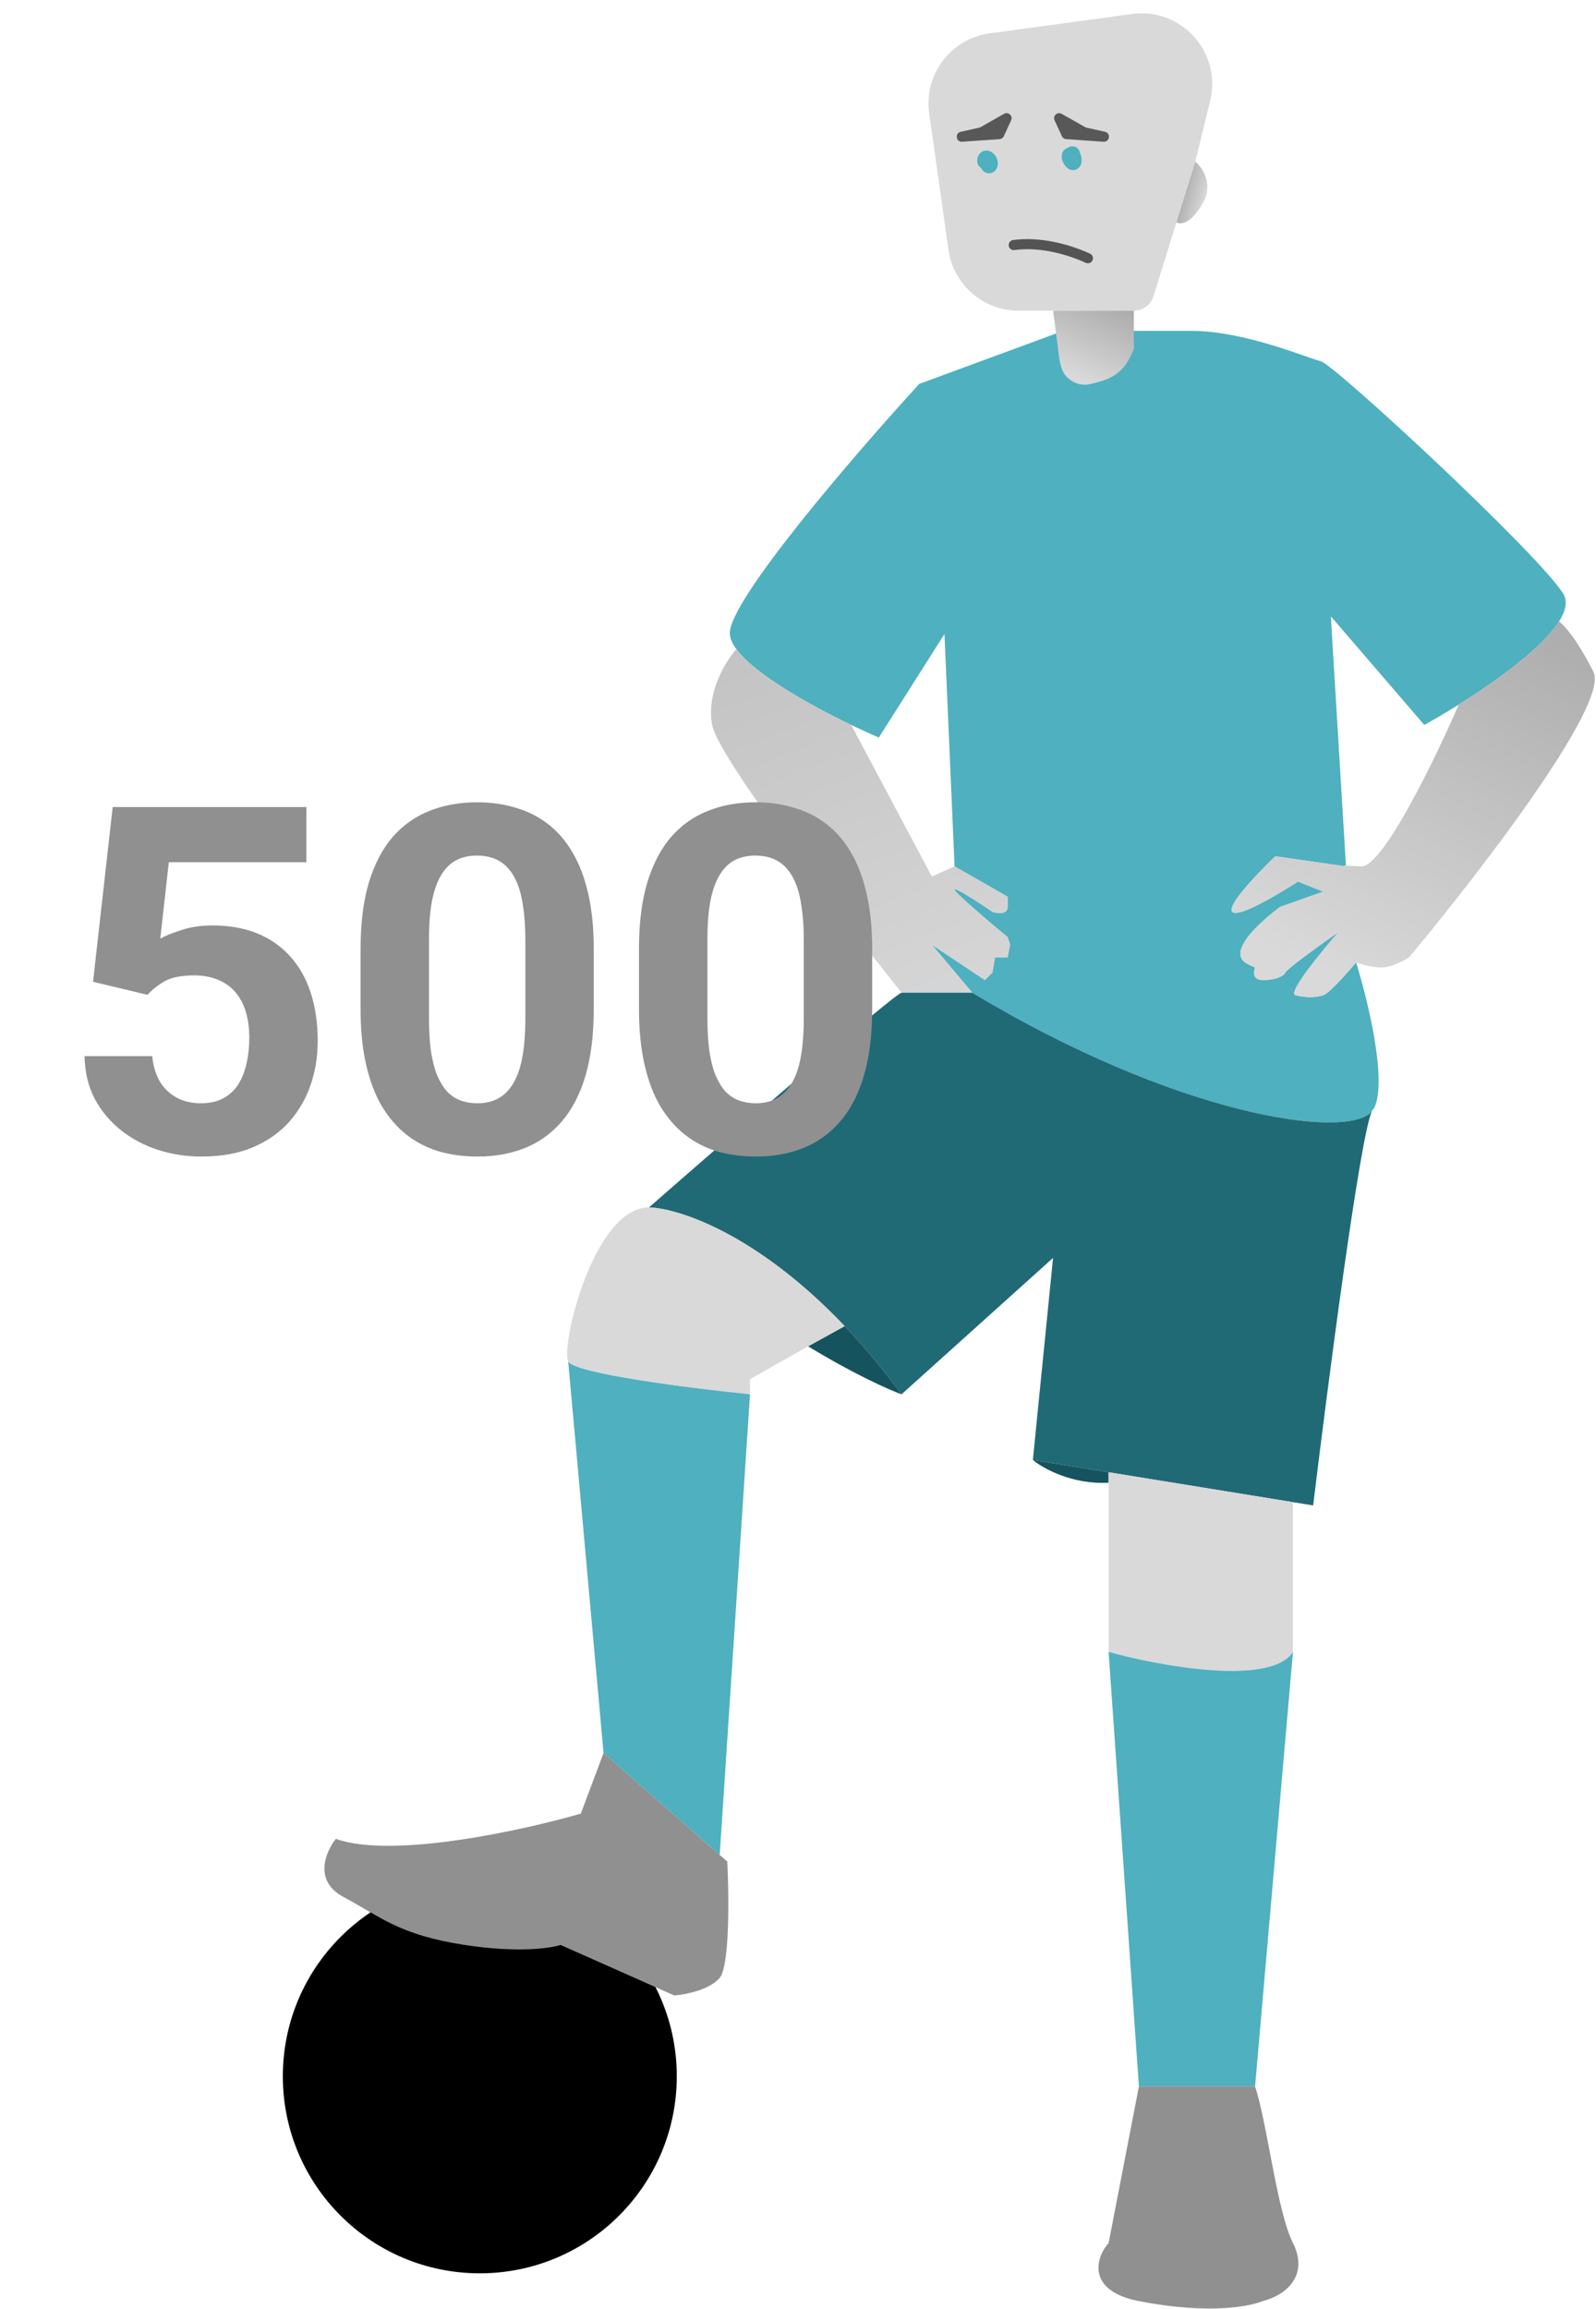 <svg width="316" height="457" viewBox="0 0 316 457" fill="none" xmlns="http://www.w3.org/2000/svg">
<path d="M134 411C134 432.539 116.539 450 95 450C73.461 450 56 432.539 56 411C56 389.461 73.461 372 95 372C116.539 372 134 389.461 134 411Z" fill="black"/>
<path d="M236 65.5C225.499 65.5 223.25 65.5 223.25 65.5H210.5L182 76C169.333 89.833 144.1 119.1 144.5 125.5C144.558 126.434 145.022 127.444 145.802 128.5C149.481 133.481 160.191 139.492 168.529 143.5C170.533 144.463 172.4 145.311 174 146L187 125.5L189 171.5L199.5 177.5C199.5 177.5 199.5 177.5 199.5 179.5C199.5 181.5 196.5 180.5 196.5 180.5C194.333 179 189.8 176 189 176C188.2 176 195.666 182.333 199.5 185.5L200 187L199.5 189.5H197L196.5 192.5L195 194L184.5 187L192.5 196.5C232.684 220.707 266.305 225.694 271.574 220.085C271.733 219.701 271.876 219.5 272 219.5C274.8 214.3 270.833 198 268.5 190.5C268.5 190.5 263.5 196.5 262 197C260.5 197.5 258.5 197.5 256.5 197C254.5 196.5 265 184.5 265 184.5C261.666 186.833 254.9 191.7 254.5 192.5C254.1 193.3 252.5 194 250 194C247.5 194 248.5 191.5 248.5 191.5C248.5 191.5 247.203 191.018 246.5 190.5C242.402 187.477 253.5 179.5 253.5 179.5L262 176.5L257 174.5C257 174.5 245.5 182 244 180.5C242.5 179 252.5 169.5 252.5 169.5L266.5 171.5C266.072 171.439 265.762 171.363 266.491 171.367L263.5 122L282 143.5C283.996 142.394 286.328 141.03 288.777 139.5C296.498 134.677 305.392 128.209 308.689 123C310.019 120.898 310.438 119.001 309.5 117.5C304.5 109.5 264 72 261.5 71.5C259.5 71.1 246.5 65.5 236 65.5Z" fill="#4FB0BF"/>
<path d="M266.5 171.5L252.5 169.5C252.5 169.5 242.5 179 244 180.5C245.5 182 257 174.5 257 174.5L262 176.5L253.5 179.5C253.5 179.5 242.402 187.477 246.5 190.5C247.203 191.018 248.5 191.5 248.5 191.5C248.5 191.5 247.5 194 250 194C252.5 194 254.1 193.3 254.5 192.5C254.9 191.7 261.666 186.833 265 184.5C265 184.5 254.5 196.5 256.5 197C258.5 197.5 260.5 197.5 262 197C263.5 196.5 268.5 190.5 268.5 190.5C268.5 190.5 271 191.5 273.5 191.5C276 191.5 279 189.5 279 189.5C292.5 173.333 318.7 139.4 315.5 133C312.3 126.6 309.626 123.667 308.689 123C305.392 128.209 296.498 134.677 288.777 139.5C288.5 140.5 274.617 171.802 269.5 171.5C267.885 171.405 266.967 171.369 266.491 171.367L266.5 171.5Z" fill="url(#paint0_linear_125_250)"/>
<path d="M189 171.5L184.5 173.5L168.529 143.5C160.191 139.492 149.481 133.481 145.802 128.5C143.701 130.833 139.8 137.1 141 143.5C142.2 149.9 166.5 181.5 178.5 196.5H182H192.5L184.5 187L195 194L196.5 192.5L197 189.5H199.5L200 187L199.5 185.5C195.666 182.333 188.2 176 189 176C189.8 176 194.333 179 196.5 180.5C196.5 180.5 199.5 181.5 199.5 179.5C199.5 177.5 199.5 177.5 199.5 177.5L189 171.5Z" fill="url(#paint1_linear_125_250)"/>
<path d="M182 196.5H178.5C176.9 196.9 144.5 225 128.5 239C134.935 239.274 150.232 244.631 167.241 262.5C170.937 266.384 174.715 270.858 178.5 276L208.5 249L204.5 289L219.5 291.432L256 297.351L260 298C262.97 273.456 269.166 225.889 271.574 220.085C266.305 225.694 232.684 220.707 192.5 196.5H182Z" fill="#206A76"/>
<path d="M160 266.5C169.2 272.1 176.166 275.167 178.5 276C174.715 270.858 170.937 266.384 167.241 262.5L160 266.5Z" fill="#15545E"/>
<path d="M204.5 289C206.5 290.667 212.3 293.9 219.5 293.5V291.432L204.5 289Z" fill="#15545E"/>
<path d="M219.5 291.432V293.5V327C229.833 329.833 251.6 333.8 256 327V297.351L219.5 291.432Z" fill="#D9D9D9"/>
<path d="M167.241 262.5C150.232 244.631 134.935 239.274 128.5 239C117.5 239 111 266.5 112.5 269.5C113.7 271.9 137 274.833 148.5 276V273L160 266.5L167.241 262.5Z" fill="#D9D9D9"/>
<path d="M256 327C251.6 333.8 229.833 329.833 219.5 327L225.5 413H248.5L256 327Z" fill="#4FB0BF"/>
<path d="M148.5 276C137 274.833 113.7 271.9 112.5 269.5L116 308.25L119.5 347L142.5 367.184L148.5 276Z" fill="#4FB0BF"/>
<path d="M225.5 413L219.5 444C216.833 447 215.2 453.5 225.5 455.5C240.161 458.347 248 456.333 250 455.5C254.666 454.333 259.2 450.4 256 444C252.8 437.6 251 420.667 248.5 413H225.5Z" fill="#909090"/>
<path d="M119.5 347L115 359C103.5 362.333 77.7 368 66.5 364C64.5 366.5 62 372.3 68 375.5C75.5 379.5 79 383 92 385C102.4 386.6 109 385.667 111 385L133.5 395C135.667 394.833 140.5 393.9 142.5 391.5C144.5 389.1 144.333 375.167 144 368.5L142.5 367.184L119.5 347Z" fill="#909090"/>
<path d="M183.972 22.437C182.885 14.752 188.257 7.649 195.947 6.603L224.123 2.771C233.907 1.441 241.957 10.383 239.608 19.974L236.663 32L232.936 44L228.39 58.635C227.861 60.339 226.284 61.5 224.5 61.5V61.5H208.5H201.658C194.684 61.5 188.774 56.367 187.796 49.462L183.972 22.437Z" fill="#D9D9D9"/>
<path d="M238 40.5C241 35.5 236.663 32 236.663 32L232.936 44C232.936 44 235 45.5 238 40.5Z" fill="url(#paint2_linear_125_250)"/>
<path d="M224.5 61.5H208.5L209.695 70.66C209.897 72.209 210.277 73.813 211.454 74.841C212.52 75.773 214.065 76.484 216 76C219.2 75.2 222.5 74.5 224.5 69V61.5Z" fill="url(#paint3_linear_125_250)"/>
<path d="M210.203 22.532C209.358 22.053 208.395 22.939 208.802 23.821L210.252 26.963C210.405 27.294 210.726 27.516 211.09 27.541L218.494 28.058C219.729 28.144 219.988 26.35 218.779 26.084L215.147 25.282C215.049 25.261 214.956 25.225 214.869 25.176L210.203 22.532Z" fill="#585858"/>
<path d="M198.797 22.532C199.642 22.053 200.605 22.939 200.198 23.821L198.748 26.963C198.595 27.294 198.274 27.516 197.91 27.541L190.506 28.058C189.271 28.144 189.012 26.35 190.221 26.084L193.853 25.282C193.951 25.261 194.044 25.225 194.131 25.176L198.797 22.532Z" fill="#585858"/>
<path d="M212.323 30.453C212.424 30.787 212.892 31.829 212.523 32.157C212.293 32.361 211.806 31.466 211.76 31.328C211.594 30.83 211.786 30.518 212.19 30.72" stroke="#4FB0BF" stroke-width="3" stroke-linecap="round"/>
<path d="M194.988 31.92C194.988 30.529 196.308 31.777 196.04 32.579C195.767 33.4 195.087 31.839 195.388 31.387" stroke="#4FB0BF" stroke-width="3" stroke-linecap="round"/>
<path d="M200.714 48.504C205.586 47.854 210.977 49.109 215.399 51.119" stroke="#545454" stroke-width="2" stroke-linecap="round"/>
<path d="M29.203 196.922L18.422 194.344L22.312 159.75H60.656V170.672H33.422L31.734 185.812C32.641 185.281 34.016 184.719 35.859 184.125C37.703 183.5 39.766 183.188 42.047 183.188C45.359 183.188 48.297 183.703 50.859 184.734C53.422 185.766 55.594 187.266 57.375 189.234C59.188 191.203 60.562 193.609 61.5 196.453C62.438 199.297 62.906 202.516 62.906 206.109C62.906 209.141 62.438 212.031 61.5 214.781C60.562 217.5 59.141 219.938 57.234 222.094C55.328 224.219 52.938 225.891 50.062 227.109C47.188 228.328 43.781 228.938 39.844 228.938C36.906 228.938 34.062 228.5 31.312 227.625C28.594 226.75 26.141 225.453 23.953 223.734C21.797 222.016 20.062 219.938 18.75 217.5C17.469 215.031 16.797 212.219 16.734 209.062H30.141C30.328 211 30.828 212.672 31.641 214.078C32.484 215.453 33.594 216.516 34.969 217.266C36.344 218.016 37.953 218.391 39.797 218.391C41.516 218.391 42.984 218.062 44.203 217.406C45.422 216.75 46.406 215.844 47.156 214.688C47.906 213.5 48.453 212.125 48.797 210.562C49.172 208.969 49.359 207.25 49.359 205.406C49.359 203.562 49.141 201.891 48.703 200.391C48.266 198.891 47.594 197.594 46.688 196.5C45.781 195.406 44.625 194.562 43.219 193.969C41.844 193.375 40.234 193.078 38.391 193.078C35.891 193.078 33.953 193.469 32.578 194.25C31.234 195.031 30.109 195.922 29.203 196.922ZM117.562 187.875V199.688C117.562 204.812 117.016 209.234 115.922 212.953C114.828 216.641 113.25 219.672 111.188 222.047C109.156 224.391 106.734 226.125 103.922 227.25C101.109 228.375 97.984 228.938 94.547 228.938C91.797 228.938 89.234 228.594 86.859 227.906C84.484 227.188 82.344 226.078 80.438 224.578C78.562 223.078 76.938 221.188 75.562 218.906C74.219 216.594 73.188 213.844 72.469 210.656C71.75 207.469 71.391 203.812 71.391 199.688V187.875C71.391 182.75 71.938 178.359 73.031 174.703C74.156 171.016 75.734 168 77.766 165.656C79.828 163.312 82.266 161.594 85.078 160.5C87.891 159.375 91.016 158.812 94.453 158.812C97.203 158.812 99.75 159.172 102.094 159.891C104.469 160.578 106.609 161.656 108.516 163.125C110.422 164.594 112.047 166.484 113.391 168.797C114.734 171.078 115.766 173.812 116.484 177C117.203 180.156 117.562 183.781 117.562 187.875ZM104.016 201.469V186.047C104.016 183.578 103.875 181.422 103.594 179.578C103.344 177.734 102.953 176.172 102.422 174.891C101.891 173.578 101.234 172.516 100.453 171.703C99.672 170.891 98.781 170.297 97.781 169.922C96.781 169.547 95.672 169.359 94.453 169.359C92.922 169.359 91.562 169.656 90.375 170.25C89.219 170.844 88.234 171.797 87.422 173.109C86.609 174.391 85.984 176.109 85.547 178.266C85.141 180.391 84.938 182.984 84.938 186.047V201.469C84.938 203.938 85.062 206.109 85.312 207.984C85.594 209.859 86 211.469 86.531 212.812C87.094 214.125 87.75 215.203 88.5 216.047C89.281 216.859 90.172 217.453 91.172 217.828C92.203 218.203 93.328 218.391 94.547 218.391C96.047 218.391 97.375 218.094 98.531 217.5C99.719 216.875 100.719 215.906 101.531 214.594C102.375 213.25 103 211.5 103.406 209.344C103.812 207.188 104.016 204.562 104.016 201.469ZM172.688 187.875V199.688C172.688 204.812 172.141 209.234 171.047 212.953C169.953 216.641 168.375 219.672 166.312 222.047C164.281 224.391 161.859 226.125 159.047 227.25C156.234 228.375 153.109 228.938 149.672 228.938C146.922 228.938 144.359 228.594 141.984 227.906C139.609 227.188 137.469 226.078 135.562 224.578C133.688 223.078 132.062 221.188 130.688 218.906C129.344 216.594 128.312 213.844 127.594 210.656C126.875 207.469 126.516 203.812 126.516 199.688V187.875C126.516 182.75 127.062 178.359 128.156 174.703C129.281 171.016 130.859 168 132.891 165.656C134.953 163.312 137.391 161.594 140.203 160.5C143.016 159.375 146.141 158.812 149.578 158.812C152.328 158.812 154.875 159.172 157.219 159.891C159.594 160.578 161.734 161.656 163.641 163.125C165.547 164.594 167.172 166.484 168.516 168.797C169.859 171.078 170.891 173.812 171.609 177C172.328 180.156 172.688 183.781 172.688 187.875ZM159.141 201.469V186.047C159.141 183.578 159 181.422 158.719 179.578C158.469 177.734 158.078 176.172 157.547 174.891C157.016 173.578 156.359 172.516 155.578 171.703C154.797 170.891 153.906 170.297 152.906 169.922C151.906 169.547 150.797 169.359 149.578 169.359C148.047 169.359 146.688 169.656 145.5 170.25C144.344 170.844 143.359 171.797 142.547 173.109C141.734 174.391 141.109 176.109 140.672 178.266C140.266 180.391 140.062 182.984 140.062 186.047V201.469C140.062 203.938 140.188 206.109 140.438 207.984C140.719 209.859 141.125 211.469 141.656 212.812C142.219 214.125 142.875 215.203 143.625 216.047C144.406 216.859 145.297 217.453 146.297 217.828C147.328 218.203 148.453 218.391 149.672 218.391C151.172 218.391 152.5 218.094 153.656 217.5C154.844 216.875 155.844 215.906 156.656 214.594C157.5 213.25 158.125 211.5 158.531 209.344C158.938 207.188 159.141 204.562 159.141 201.469Z" fill="#909090"/>
<defs>
<linearGradient id="paint0_linear_125_250" x1="264.5" y1="193.12" x2="298.552" y2="122.078" gradientUnits="userSpaceOnUse">
<stop stop-color="#D9D9D9"/>
<stop offset="1" stop-color="#AEAEAE"/>
</linearGradient>
<linearGradient id="paint1_linear_125_250" x1="195.5" y1="210.5" x2="146.5" y2="85.5" gradientUnits="userSpaceOnUse">
<stop stop-color="#D9D9D9"/>
<stop offset="1" stop-color="#BABABA"/>
</linearGradient>
<linearGradient id="paint2_linear_125_250" x1="235.977" y1="49.617" x2="225.238" y2="46.813" gradientUnits="userSpaceOnUse">
<stop stop-color="#D9D9D9"/>
<stop offset="1" stop-color="#737373"/>
</linearGradient>
<linearGradient id="paint3_linear_125_250" x1="217.368" y1="76.487" x2="232.21" y2="43.215" gradientUnits="userSpaceOnUse">
<stop stop-color="#D9D9D9"/>
<stop offset="1" stop-color="#737373"/>
</linearGradient>
</defs>
</svg>
